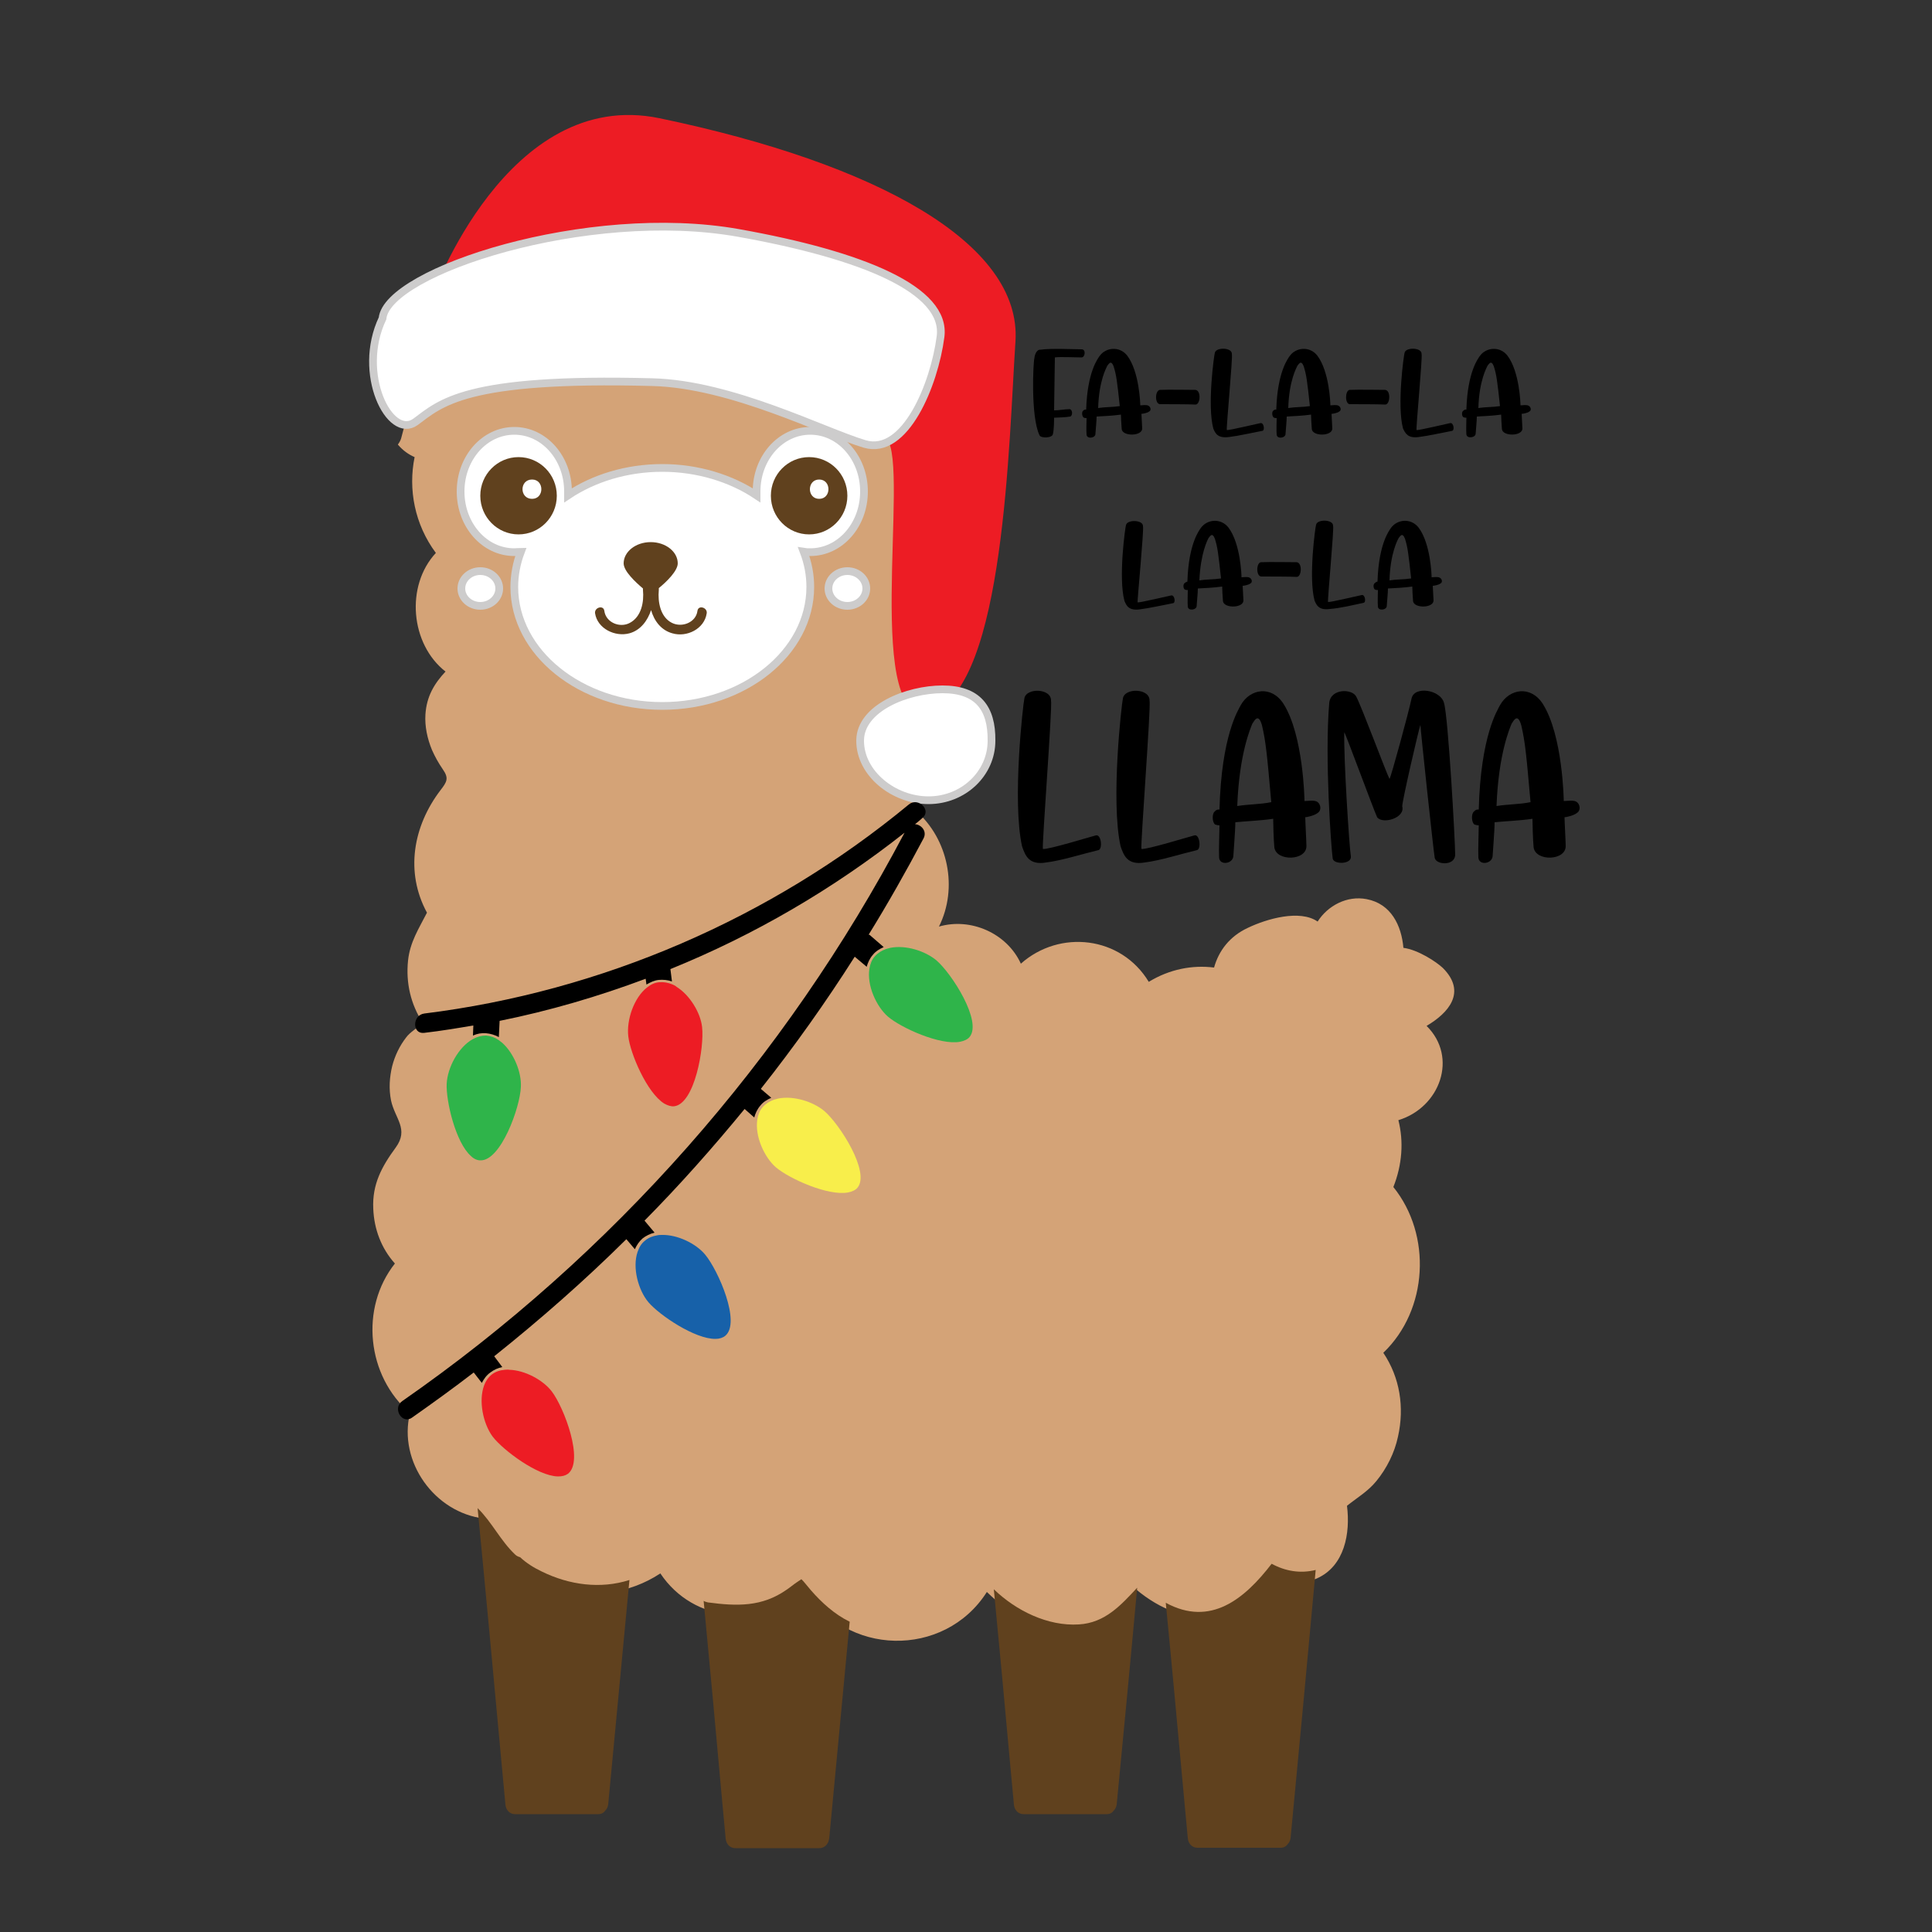       <svg version="1.1" id="Layer_1" xmlns="http://www.w3.org/2000/svg" xmlns:xlink="http://www.w3.org/1999/xlink" x="0px" y="0px"
	 viewBox="0 0 500 500" style="enable-background:new 0 0 500 500;" xml:space="preserve">
<rect x="0" y="0" width="500" height="500" fill="#333333" stroke="none"/>
<style type="text/css">
	.st0{fill:#D4A377;}
	.st1{fill:#ED1C24;}
	.st2{fill:#FFFFFF;stroke:#CDCCCC;stroke-width:2;}
	.st3{fill:#60411E;}
	.st4{fill:#FFFFFF;}
	.st5{fill:#2FB44A;}
	.st6{fill:#1761A9;}
	.st7{fill:#F8EE4B;}
    .st8{fill:#ED1C24;}
</style>
<g id="XMLID_143_">
	<path id="XMLID_814_" class="st0" d="M373.4,250.5c-1.7-1.6-6.4-4.7-10.2-5.2c-0.5-5.8-3.2-11.4-9.5-12.6c-5.1-1-10.1,1.7-12.7,5.8
		c-4.6-3.2-13.2-0.7-18,1.6c-4.8,2.2-7.6,6-8.8,10.3c-5.6-0.7-11.5,0.4-16.9,3.7c-7.2-11.9-23.1-13.6-33.1-4.7
		c-3.6-7.9-13-12-21.2-9.6c5-10,2.4-22.7-6-30c3.4-5.4,5-11.8,4.3-18.2c-0.4-3.5-1.6-8.6-4.3-11.4c3.5-4.3,5.4-11.7,5.9-15.7
		c1-7.7-0.8-15.1-5-21.5c5.8-6.2,7.5-15.3,5.4-23.4c8-6,13.5-15.1,15.1-25.1c0.5-3.5,1.7-10.3-1.5-12.9c-3-2.4-9.4-0.2-12.7,0.6
		c-4.7,1.1-10.4,2.6-14.7,5.5c-1.1-1.5-2.3-2.9-3.9-4.1c-4.9-3.7-11.7-4.5-16.7-1.5c-3.9-7.6-11.7-13.2-20.8-12.8
		c-8.4,0.3-15.5,5.6-19.2,12.9c-5.6-7-14.8-11-23.9-8.9c-9.3,2.1-16,10.2-17.9,19.3c-0.6-0.6-1.3-1.2-2-1.8c-1-0.8-2.1-1.5-3.3-2.2
		c-4.3,8.1-10.1,15.6-17.1,21.5c-0.3,1.1-0.6,2.2-0.9,3.4c-0.2,0.6-0.5,1.1-0.8,1.5c0,0,0,0.1,0,0.1c1.3,1.5,2.7,2.5,4.3,3.2
		c-1.7,8.3,0,17.4,5.5,24.8c-7.9,8.5-6.6,23.6,2.5,30.7c-2.9,3.1-4.9,6.4-5.2,11.1c-0.2,3.1,0.5,6.3,1.7,9.2c0.8,1.8,1.7,3.4,2.8,5
		c1.6,2.3,1.1,3.2-0.6,5.4c-7.1,9.3-9.2,21.2-3.5,31.7c-2.1,4.1-4.4,7.6-4.9,12.4c-0.6,5.8,0.7,11.3,3.8,16.1
		c-1.3,1.3-3.3,2.4-4.3,3.8c-1.7,2.2-2.9,4.7-3.6,7.4c-0.7,2.9-0.9,5.9-0.3,8.9c1,4.7,4.7,7.4,1.2,12.2c-3.6,4.9-6.1,9.5-5.8,15.8
		c0.2,5.3,2.1,10.3,5.6,14.2c-9.1,11.5-7.3,29.1,3.9,38.7c-3.1,12.6,6.4,25.8,19.2,27.3c7.5,18.3,29.3,24.9,45.6,14.2
		c8.6,12.9,26.5,14.3,37.5,3.8c10.1,17.7,36,18.3,47,1c6.4,6.2,14.6,11.5,23.9,10.3c6.6-0.9,12.4-4.9,14.8-10.9
		c6,5,13.7,8.4,21.6,6.6c5.9-1.3,10.9-5.4,13.1-10.8c3.3,2.4,8,3,12,1.3c7.2-3.2,8.7-11.7,7.8-18.8c2.6-2.1,5.4-3.7,7.6-6.4
		c2.7-3.3,4.7-7.3,5.6-11.5c1.7-7.6,0.5-15.3-3.8-21.7c11.6-11.1,12.6-30.5,2.6-42.9c2.3-5.8,2.7-11.8,1.3-17.3
		c10.8-3.3,15.5-16.3,7.3-24.4C374.8,262.2,379.7,256.8,373.4,250.5z"/>
	<path id="XMLID_785_" class="st1" d="M111.8,76.8c0,0,19.4-54.4,58.9-46.2c56.2,11.7,93.8,32.4,92.1,57.8
		c-1.7,25.3-2.8,88.9-21.4,95.6c-18.6,6.7-5.8-63.6-11.9-70.4c-6.1-6.8-57.7-20.1-57.7-20.1L111.8,76.8z"/>
	<g id="XMLID_394_">
		<path id="XMLID_523_" class="st2" d="M223.6,127.2c0-8.7-6.2-15.7-13.9-15.7s-13.9,7-13.9,15.7c0,0.3,0,0.6,0,1
			c-6.6-4.4-15.2-7.1-24.4-7.1c-9.3,0-17.8,2.7-24.4,7.1c0-0.3,0-0.6,0-1c0-8.7-6.2-15.7-13.9-15.7s-13.9,7-13.9,15.7
			s6.2,15.7,13.9,15.7c0.6,0,1.2-0.1,1.7-0.1c-1.1,2.9-1.7,6-1.7,9.1c0,17,17.2,30.8,38.3,30.8c21.1,0,38.3-13.8,38.3-30.8
			c0-3.2-0.6-6.2-1.7-9.1c0.6,0.1,1.1,0.1,1.7,0.1C217.4,142.9,223.6,135.9,223.6,127.2z"/>
		<ellipse id="XMLID_546_" class="st2" cx="124.3" cy="152.3" rx="4.9" ry="4.5"/>
		<ellipse id="XMLID_612_" class="st2" cx="219.3" cy="152.3" rx="4.9" ry="4.5"/>
		<path id="XMLID_782_" class="st2" d="M168.8,98.9c20.6,0.5,44.5,12.9,55,16c10.5,3.1,18-15.5,19.6-27.7
			c1.7-12.2-20.3-21.2-52.2-26.9c-39.1-7-91,9.9-92.2,22.1l0,0c-6.8,14.3,1.9,31.5,8.5,26.8C114,104.4,120.2,97.6,168.8,98.9z"/>
		<path id="XMLID_783_" class="st2" d="M243.9,178.4c-9,0-21.3,4.8-21.3,13.3c0,8.5,8.7,15.4,17.7,15.4s16.3-6.9,16.3-15.4
			C256.7,183.2,253,178.4,243.9,178.4z"/>
	</g>
	<g id="XMLID_296_">
		<path id="XMLID_300_" class="st3" d="M329.1,404.7c-7,9.1-15.8,16.4-27.4,10.1c1.6,16.4,3.1,32.8,4.6,49.1
			c0.4,3.9,0.7,7.9,1.1,11.8c0.1,1.3,1,2.5,2.5,2.5h21.5c0.9,0,1.5-0.4,1.9-1c0.4-0.4,0.6-0.9,0.7-1.5c2.2-23.1,4.4-46.3,6.5-69.4
			C336.5,407.3,332.6,406.6,329.1,404.7z"/>
		<path id="XMLID_299_" class="st3" d="M140.2,406.7c-2.1-1-4-2.2-5.6-3.7c-0.4-0.1-0.9-0.3-1.3-0.7c-3.8-3.6-6-8.4-9.7-12
			c2.1,21.6,4.1,43.3,6.1,64.9c0.4,3.9,0.7,7.9,1.1,11.8c0.1,1.3,1,2.5,2.5,2.5h21.5c0.9,0,1.5-0.4,1.9-1c0.4-0.4,0.6-0.9,0.7-1.5
			c1.8-19.4,3.7-38.7,5.5-58.1C155.4,411.3,147.3,410.2,140.2,406.7z"/>
		<path id="XMLID_298_" class="st3" d="M209.9,411.6c-0.5-0.6-1-1.2-1.5-1.8c-0.3-0.4-0.7-0.8-1-1.1c-0.4,0.3-1.1,0.7-1.2,0.8
			c-0.9,0.6-1.7,1.3-2.6,1.9c-6.4,4.5-12.9,4.3-20.4,3.3c-0.4-0.1-0.8-0.2-1.1-0.4c1.6,16.6,3.1,33.1,4.6,49.7
			c0.4,3.9,0.7,7.9,1.1,11.8c0.1,1.3,1,2.5,2.5,2.5H212c1.1,0,1.8-0.6,2.2-1.3c0.2-0.3,0.3-0.7,0.4-1.2c1.8-18.7,3.5-37.4,5.3-56.1
			C216,417.8,212.7,414.8,209.9,411.6z"/>
		<path id="XMLID_297_" class="st3" d="M279.2,420.4c-8.1,0.5-16.3-3.6-22-9.1c1.4,14.6,2.8,29.3,4.1,43.9c0.4,3.9,0.7,7.9,1.1,11.8
			c0.1,1.3,1,2.5,2.5,2.5h21.5c0.9,0,1.5-0.4,1.9-1c0.4-0.4,0.6-0.9,0.7-1.5c1.8-18.7,3.6-37.4,5.3-56.1
			C290.1,415.4,286,420,279.2,420.4z"/>
	</g>
	<g id="XMLID_139_">
		<ellipse id="XMLID_142_" class="st3" cx="134.2" cy="128.3" rx="9.9" ry="10"/>
		<ellipse id="XMLID_141_" class="st3" cx="209.4" cy="128.3" rx="9.9" ry="10"/>
		<path id="XMLID_140_" class="st3" d="M180.5,158.1c-0.4,3-4,4.4-6.6,3.1c-3-1.5-3.7-5.4-3.4-8.5c0-0.2,0-0.4,0-0.5
			c2.1-1.7,4.9-4.5,4.9-6.4c0-3-3.1-5.5-7-5.5s-7,2.5-7,5.5c0,2,3,4.8,5,6.5c0,0.1,0,0.3,0,0.4c0.3,3.1-0.4,6.9-3.4,8.5
			c-2.6,1.4-6.2-0.1-6.6-3.1c-0.2-1.6-2.6-0.9-2.4,0.6c0.6,4,5.2,6.2,8.9,5.2c2.9-0.8,4.7-3.3,5.6-6c0.8,2.8,2.6,5.2,5.5,6
			c3.7,1.1,8.3-1.1,8.9-5.2C183.1,157.2,180.7,156.5,180.5,158.1z"/>
	</g>
	<g id="XMLID_136_">
		<path id="XMLID_138_" class="st4" d="M137.7,124.1c-3.3,0-3.3,5,0,5C140.9,129.1,140.9,124.1,137.7,124.1z"/>
		<path id="XMLID_137_" class="st4" d="M212,124.1c-3.2,0-3.2,5,0,5C215.2,129.1,215.2,124.1,212,124.1z"/>
	</g>
	<path id="XMLID_522_" class="st5" d="M122.4,268.9c1.1-0.6,2.2-0.9,3.4-0.9c1.2,0.1,2.3,0.5,3.3,1.2c0.3,0.2,0.6,0.5,0.9,0.7
		c3,2.7,5,7.6,4.8,11.4c-0.2,5.3-5.2,19.2-10.5,19c-0.8,0-1.7-0.4-2.4-1.1c-4-3.5-6.5-14.3-6.3-18.7
		C115.8,276.3,118.6,271,122.4,268.9z"/>
	<path id="XMLID_537_" class="st8" d="M167.4,255.6c1-0.8,2-1.3,3.2-1.4c1.2-0.1,2.3,0.1,3.5,0.6c0.4,0.2,0.7,0.3,1,0.6
		c3.4,2.1,6.2,6.7,6.6,10.4c0.6,5.3-1.9,19.8-7.2,20.5c-0.8,0.1-1.7-0.2-2.6-0.7c-4.5-2.8-8.8-13-9.3-17.4
		C162.1,263.9,164.1,258.2,167.4,255.6z"/>
	<path id="XMLID_539_" class="st8" d="M125.3,358.5c0.4-1.1,1.1-2.1,2-2.8c0.9-0.7,2.1-1.1,3.3-1.2c0.4,0,0.8-0.1,1.2,0
		c4,0.1,8.7,2.6,11,5.6c3.2,4.2,8.4,18,4.2,21.3c-0.7,0.5-1.5,0.7-2.6,0.7c-5.3-0.1-14.2-6.8-16.9-10.3
		C125,368.4,123.8,362.5,125.3,358.5z"/>
	<path id="XMLID_541_" class="st6" d="M165,324c0.4-1.2,1-2.2,1.9-2.9c0.9-0.8,2-1.2,3.2-1.4c0.4-0.1,0.8-0.1,1.2-0.1
		c4-0.1,8.8,2.2,11.2,5.1c3.4,4.1,9.3,17.6,5.2,21c-0.6,0.5-1.5,0.8-2.5,0.8c-5.3,0.1-14.5-6.1-17.4-9.5
		C165.2,333.9,163.6,328.1,165,324z"/>
	<path id="XMLID_543_" class="st7" d="M196,289.7c0.2-1.2,0.6-2.3,1.4-3.2c0.8-0.9,1.8-1.5,2.9-1.9c0.4-0.1,0.8-0.2,1.1-0.3
		c4-0.8,9,0.8,11.9,3.2c4,3.4,12,15.9,8.6,19.9c-0.5,0.6-1.4,1-2.4,1.2c-5.2,1-15.3-3.6-18.7-6.5C197.8,299.5,195.3,294,196,289.7z"
		/>
	<path id="XMLID_545_" class="st5" d="M225,250.7c0.2-1.2,0.6-2.3,1.4-3.2c0.8-0.9,1.8-1.5,2.9-1.9c0.4-0.1,0.8-0.2,1.1-0.3
		c4-0.8,9,0.8,11.9,3.2c4,3.4,12,15.9,8.6,19.9c-0.5,0.6-1.4,1-2.4,1.2c-5.2,1-15.3-3.6-18.7-6.5C226.8,260.5,224.3,255,225,250.7z"
		/>
	<g id="XMLID_1722_">
		<path id="XMLID_1723_" d="M235.2,208.2c-35.7,29.5-79.5,48.4-125.4,54.1c-3.1,0.4-3.2,5.4,0,5c4.3-0.5,8.5-1.2,12.7-1.9l-0.1,2.6
			c1.1-0.5,2.2-0.7,3.4-0.6c1.1,0.1,2.2,0.4,3.3,1l0.2-4.2c12.9-2.6,25.5-6.3,37.8-10.9l0.2,1.5c1-0.6,2.1-1.1,3.2-1.2
			c1.1-0.1,2.3,0,3.4,0.4l-0.4-3.2c21.7-8.8,42.1-20.7,60.6-35.3c-30.9,58.6-75.6,109.3-130,147.1c-2.6,1.8-0.1,6.1,2.5,4.3
			c5.4-3.8,10.8-7.7,16-11.7l2.1,2.7c0.5-1,1.2-2,2.2-2.7c0.9-0.7,2-1.2,3.1-1.4l-2.1-2.8c11.9-9.5,23.4-19.6,34.2-30.3l2.2,2.6
			c0.5-1.1,1.1-2,2-2.8c0.9-0.7,1.9-1.2,3.1-1.5l-2.6-3.1c9.1-9.2,17.7-18.9,25.9-28.9l2.5,2.2c0.3-1.1,0.8-2.2,1.6-3.1
			c0.7-0.9,1.7-1.5,2.8-2l-2.7-2.3c8.7-11,16.8-22.4,24.3-34.2l3.1,2.6c0.3-1.1,0.8-2.2,1.6-3.1c0.7-0.9,1.7-1.5,2.8-2l-3.7-3.2
			c0,0-0.1,0-0.2,0c5-8.1,9.7-16.4,14.2-24.9c1-1.9-0.6-3.6-2.2-3.7c0.6-0.5,1.3-1,1.9-1.6C241.2,209.7,237.6,206.2,235.2,208.2z"/>
		<path id="XMLID_1770_" d="M272.5,112.3c0.3-1.2,0.3-3.9,0.3-4.2c0.3,0,3.2-0.1,4.2-0.3c0.7-0.3,0.6-2.1-0.4-1.9
			c-1,0-2.5,0.3-3.8,0.3c0-0.7,0.2-13.7,0.2-13.7c1.2-0.2,5.3,0,6.9,0c0.9,0,1.2-2,0.1-2.1c-2,0-8.1-0.3-10.7,0.1
			c-1.3-0.1-1.6,2-1.6,2.2c-0.3,0.9-1,15,1.3,19.9C269.3,113.5,272.4,113.4,272.5,112.3z"/>
		<path id="XMLID_1776_" d="M280.5,108.1c0.3,0.1,0.4,0.1,0.7,0.1c0,0.9-0.1,3.2,0,4.3c0.1,1.2,2.4,0.9,2.3-0.3
			c0-0.3,0.3-3.2,0.3-4.4c1.8-0.1,4.1-0.2,6.3-0.5c0,0.5,0.1,2.8,0.2,3.8c0.3,1.9,5.3,1.8,5.3-0.2c0-0.5-0.2-3.3-0.2-3.8
			c0.3,0,1.5-0.2,2-0.6c0.6-0.3,0.4-1.2-0.2-1.5c-0.5-0.3-1.6-0.1-2.1-0.1c0-0.3-0.2-8.7-3.4-12.9c-2-2.5-5.5-2.1-7.1,0.1
			c-0.4,0.6-3.2,4-3.5,13.9c-0.3,0-0.5,0-0.8,0.3C279.9,106.6,280,107.8,280.5,108.1z M286.6,94.6c0.3-0.3,0.9-1.6,1.6,0.2
			c0.7,2.2,0.9,3.8,1.6,10.3c-2,0.3-3.7,0.2-5.6,0.5C284.4,98.6,286.3,95.2,286.6,94.6z"/>
		<path id="XMLID_1777_" d="M300.2,104.6c1.1,0,7.8,0,9.2,0.1c1.3,0,1.5-3.8-0.1-3.8c-0.9,0-7.1-0.1-9.1,0
			C298.9,101,298.8,104.5,300.2,104.6z"/>
		<path id="XMLID_1778_" d="M318.1,113.1c2.5-0.3,5.9-1.1,8.6-1.6c0.7-0.1,0.4-2.2-0.5-2c-0.6,0.1-8.1,1.9-8.7,1.8
			c-0.2-0.3,1.6-19.1,1.3-19.7c0.1-1.7-4.1-1.8-4.4-0.3c-0.2,0.6-2,13.6-0.4,19.6C314.5,112.1,315.1,113.5,318.1,113.1z"/>
		<path id="XMLID_1781_" d="M329.7,108.1c0.3,0.1,0.4,0.1,0.7,0.1c0,0.9-0.1,3.2,0,4.3c0.1,1.2,2.4,0.9,2.3-0.3
			c0-0.3,0.3-3.2,0.3-4.4c1.8-0.1,4.1-0.2,6.3-0.5c0,0.5,0.1,2.8,0.2,3.8c0.3,1.9,5.3,1.8,5.3-0.2c0-0.5-0.2-3.3-0.2-3.8
			c0.3,0,1.5-0.2,2-0.6c0.6-0.3,0.4-1.2-0.2-1.5c-0.5-0.3-1.6-0.1-2.1-0.1c0-0.3-0.2-8.7-3.4-12.9c-2-2.5-5.5-2.1-7.1,0.1
			c-0.4,0.6-3.2,4-3.5,13.9c-0.3,0-0.5,0-0.8,0.3C329.1,106.6,329.2,107.8,329.7,108.1z M335.8,94.6c0.3-0.3,0.9-1.6,1.6,0.2
			c0.7,2.2,0.9,3.8,1.6,10.3c-2,0.3-3.7,0.2-5.6,0.5C333.6,98.6,335.5,95.2,335.8,94.6z"/>
		<path id="XMLID_1782_" d="M349.3,104.6c1.1,0,7.8,0,9.2,0.1c1.3,0,1.5-3.8-0.1-3.8c-0.9,0-7.1-0.1-9.1,0
			C348.1,101,348,104.5,349.3,104.6z"/>
		<path id="XMLID_1783_" d="M367.2,113.1c2.5-0.3,5.9-1.1,8.6-1.6c0.7-0.1,0.4-2.2-0.5-2c-0.6,0.1-8.1,1.9-8.7,1.8
			c-0.2-0.3,1.6-19.1,1.3-19.7c0.1-1.7-4.1-1.8-4.4-0.3c-0.2,0.6-2,13.6-0.4,19.6C363.7,112.1,364.3,113.5,367.2,113.1z"/>
		<path id="XMLID_1786_" d="M381.9,112.2c0-0.3,0.3-3.2,0.3-4.4c1.8-0.1,4.1-0.2,6.3-0.5c0,0.5,0.1,2.8,0.2,3.8
			c0.3,1.9,5.3,1.8,5.3-0.2c0-0.5-0.2-3.3-0.2-3.8c0.3,0,1.5-0.2,2-0.6c0.6-0.3,0.4-1.2-0.2-1.5c-0.5-0.3-1.6-0.1-2.1-0.1
			c0-0.3-0.2-8.7-3.4-12.9c-2-2.5-5.5-2.1-7.1,0.1c-0.4,0.6-3.2,4-3.5,13.9c-0.3,0-0.5,0-0.8,0.3c-0.5,0.3-0.4,1.5,0.1,1.7
			c0.3,0.1,0.4,0.1,0.7,0.1c0,0.9-0.1,3.2,0,4.3C379.6,113.6,381.9,113.3,381.9,112.2z M385,94.6c0.3-0.3,0.9-1.6,1.6,0.2
			c0.7,2.2,0.9,3.8,1.6,10.3c-2,0.3-3.7,0.2-5.6,0.5C382.8,98.6,384.7,95.2,385,94.6z"/>
		<path id="XMLID_1787_" d="M295.8,136.2c0.1-1.7-4.1-1.8-4.4-0.3c-0.2,0.6-2,13.6-0.4,19.6c0.5,1.2,1.1,2.6,4,2.2
			c2.5-0.3,5.9-1.1,8.6-1.6c0.7-0.1,0.4-2.2-0.5-2c-0.6,0.1-8.1,1.9-8.7,1.8C294.3,155.6,296.1,136.8,295.8,136.2z"/>
		<path id="XMLID_1790_" d="M306.6,150.9c-0.5,0.3-0.4,1.5,0.1,1.7c0.3,0.1,0.4,0.1,0.7,0.1c0,0.9-0.1,3.2,0,4.3
			c0.1,1.2,2.4,0.9,2.3-0.3c0-0.3,0.3-3.2,0.3-4.4c1.8-0.1,4.1-0.2,6.3-0.5c0,0.5,0.1,2.8,0.2,3.8c0.3,1.9,5.3,1.8,5.3-0.2
			c0-0.5-0.2-3.3-0.2-3.8c0.3,0,1.5-0.2,2-0.6c0.6-0.3,0.4-1.2-0.2-1.5c-0.5-0.3-1.6-0.1-2.1-0.1c0-0.3-0.2-8.7-3.4-12.9
			c-2-2.5-5.5-2.1-7.1,0.1c-0.4,0.6-3.2,4-3.5,13.9C307.2,150.6,306.9,150.6,306.6,150.9z M312.8,139.2c0.3-0.3,0.9-1.6,1.6,0.2
			c0.7,2.2,0.9,3.8,1.6,10.3c-2,0.3-3.7,0.2-5.6,0.5C310.7,143.2,312.5,139.7,312.8,139.2z"/>
		<path id="XMLID_1791_" d="M326.4,149.2c1.1,0,7.8,0,9.2,0.1c1.3,0,1.5-3.8-0.1-3.8c-0.9,0-7.1-0.1-9.1,0
			C325.1,145.5,325,149.1,326.4,149.2z"/>
		<path id="XMLID_1792_" d="M352.9,156c0.7-0.1,0.4-2.2-0.5-2c-0.6,0.1-8.1,1.9-8.7,1.8c-0.2-0.3,1.6-19.1,1.3-19.7
			c0.1-1.7-4.1-1.8-4.4-0.3c-0.2,0.6-2,13.6-0.4,19.6c0.5,1.2,1.1,2.6,4,2.2C346.8,157.4,350.2,156.6,352.9,156z"/>
		<path id="XMLID_1795_" d="M355.8,150.9c-0.5,0.3-0.4,1.5,0.1,1.7c0.3,0.1,0.4,0.1,0.7,0.1c0,0.9-0.1,3.2,0,4.3
			c0.1,1.2,2.4,0.9,2.3-0.3c0-0.3,0.3-3.2,0.3-4.4c1.8-0.1,4.1-0.2,6.3-0.5c0,0.5,0.1,2.8,0.2,3.8c0.3,1.9,5.3,1.8,5.3-0.2
			c0-0.5-0.2-3.3-0.2-3.8c0.3,0,1.5-0.2,2-0.6c0.6-0.3,0.4-1.2-0.2-1.5c-0.5-0.3-1.6-0.1-2.1-0.1c0-0.3-0.2-8.7-3.4-12.9
			c-2-2.5-5.5-2.1-7.1,0.1c-0.4,0.6-3.2,4-3.5,13.9C356.3,150.6,356.1,150.6,355.8,150.9z M362,139.2c0.3-0.3,0.9-1.6,1.6,0.2
			c0.7,2.2,0.9,3.8,1.6,10.3c-2,0.3-3.7,0.2-5.6,0.5C359.8,143.2,361.7,139.7,362,139.2z"/>
		<path id="XMLID_1796_" d="M283.6,216.2c-0.9,0.2-12.6,3.8-13.7,3.5c-0.3-0.6,2.5-37,2.1-38.3c0.2-3.3-6.5-3.5-6.9-0.6
			c-0.3,1.2-3.2,26.4-0.6,38.2c0.8,2.3,1.7,5,6.3,4.2c4-0.5,9.3-2.2,13.5-3.2C285.4,219.7,285,215.8,283.6,216.2z"/>
		<path id="XMLID_1797_" d="M309.1,216.2c-0.9,0.2-12.6,3.8-13.7,3.5c-0.3-0.6,2.5-37,2.1-38.3c0.2-3.3-6.5-3.5-6.9-0.6
			c-0.3,1.2-3.2,26.4-0.6,38.2c0.8,2.3,1.7,5,6.3,4.2c4-0.5,9.3-2.2,13.5-3.2C310.9,219.7,310.5,215.8,309.1,216.2z"/>
		<path id="XMLID_1800_" d="M340.9,207.5c-0.8-0.5-2.4-0.2-3.3-0.2c0-0.5-0.3-17-5.4-25.1c-3.1-4.9-8.7-4-11.1,0.3
			c-0.6,1.2-5,7.8-5.5,27c-0.4,0-0.8,0-1.2,0.5c-0.8,0.5-0.7,2.9,0.1,3.4c0.4,0.1,0.7,0.2,1.1,0.2c0,1.8-0.2,6.2-0.1,8.3
			c0.1,2.2,3.7,1.7,3.7-0.5c0-0.5,0.5-6.3,0.5-8.6c2.9-0.3,6.4-0.4,9.8-0.9c0,1,0.1,5.4,0.3,7.4c0.5,3.7,8.4,3.5,8.3-0.4
			c0-1-0.3-6.4-0.3-7.4c0.4,0,2.3-0.4,3.2-1.1C342.1,209.7,341.8,208.1,340.9,207.5z M320.2,208.6c0.5-13.6,3.5-20.3,3.9-21.3
			c0.4-0.5,1.5-3.1,2.5,0.4c1,4.3,1.3,7.4,2.4,19.9C326,208.2,323.3,208.1,320.2,208.6z"/>
		<path id="XMLID_1801_" d="M365.3,180.8c-0.7,3.4-5.3,20.3-5.7,20.8c-1-2-7.2-18.7-8.6-21.3c-1-2.1-6.7-2.2-7,1.7
			c-1.2,14.2,0.5,37.3,0.9,40.2c0.3,1.6,5,1.5,4.7-0.6c-0.4-2.3-1.9-25.5-1.7-32.1c0.4,0.5,7.6,20.1,8.5,22c1.4,1.9,7.3,0.2,6.5-2.8
			c-0.1-1.1,4.3-20.1,4.7-21.1c0,1,3.3,31.9,3.7,34.4c0.3,1.8,5.1,2.2,5.3-0.7c0-3.5-1.8-35.9-2.9-39.4
			C372.8,178.5,366,177.4,365.3,180.8z"/>
		<path id="XMLID_1804_" d="M408,207.5c-0.8-0.5-2.4-0.2-3.3-0.2c0-0.5-0.3-17-5.4-25.1c-3.1-4.9-8.7-4-11.1,0.3
			c-0.6,1.2-5,7.8-5.5,27c-0.4,0-0.8,0-1.2,0.5c-0.8,0.5-0.7,2.9,0.1,3.4c0.4,0.1,0.7,0.2,1.1,0.2c0,1.8-0.2,6.2-0.1,8.3
			c0.1,2.2,3.7,1.7,3.7-0.5c0-0.5,0.5-6.3,0.5-8.6c2.9-0.3,6.4-0.4,9.8-0.9c0,1,0.1,5.4,0.3,7.4c0.5,3.7,8.4,3.5,8.3-0.4
			c0-1-0.3-6.4-0.3-7.4c0.4,0,2.3-0.4,3.2-1.1C409.2,209.7,408.9,208.1,408,207.5z M387.3,208.6c0.5-13.6,3.5-20.3,3.9-21.3
			c0.4-0.5,1.5-3.1,2.5,0.4c1,4.3,1.3,7.4,2.4,19.9C393.1,208.2,390.4,208.1,387.3,208.6z"/>
	</g>
</g>
</svg>